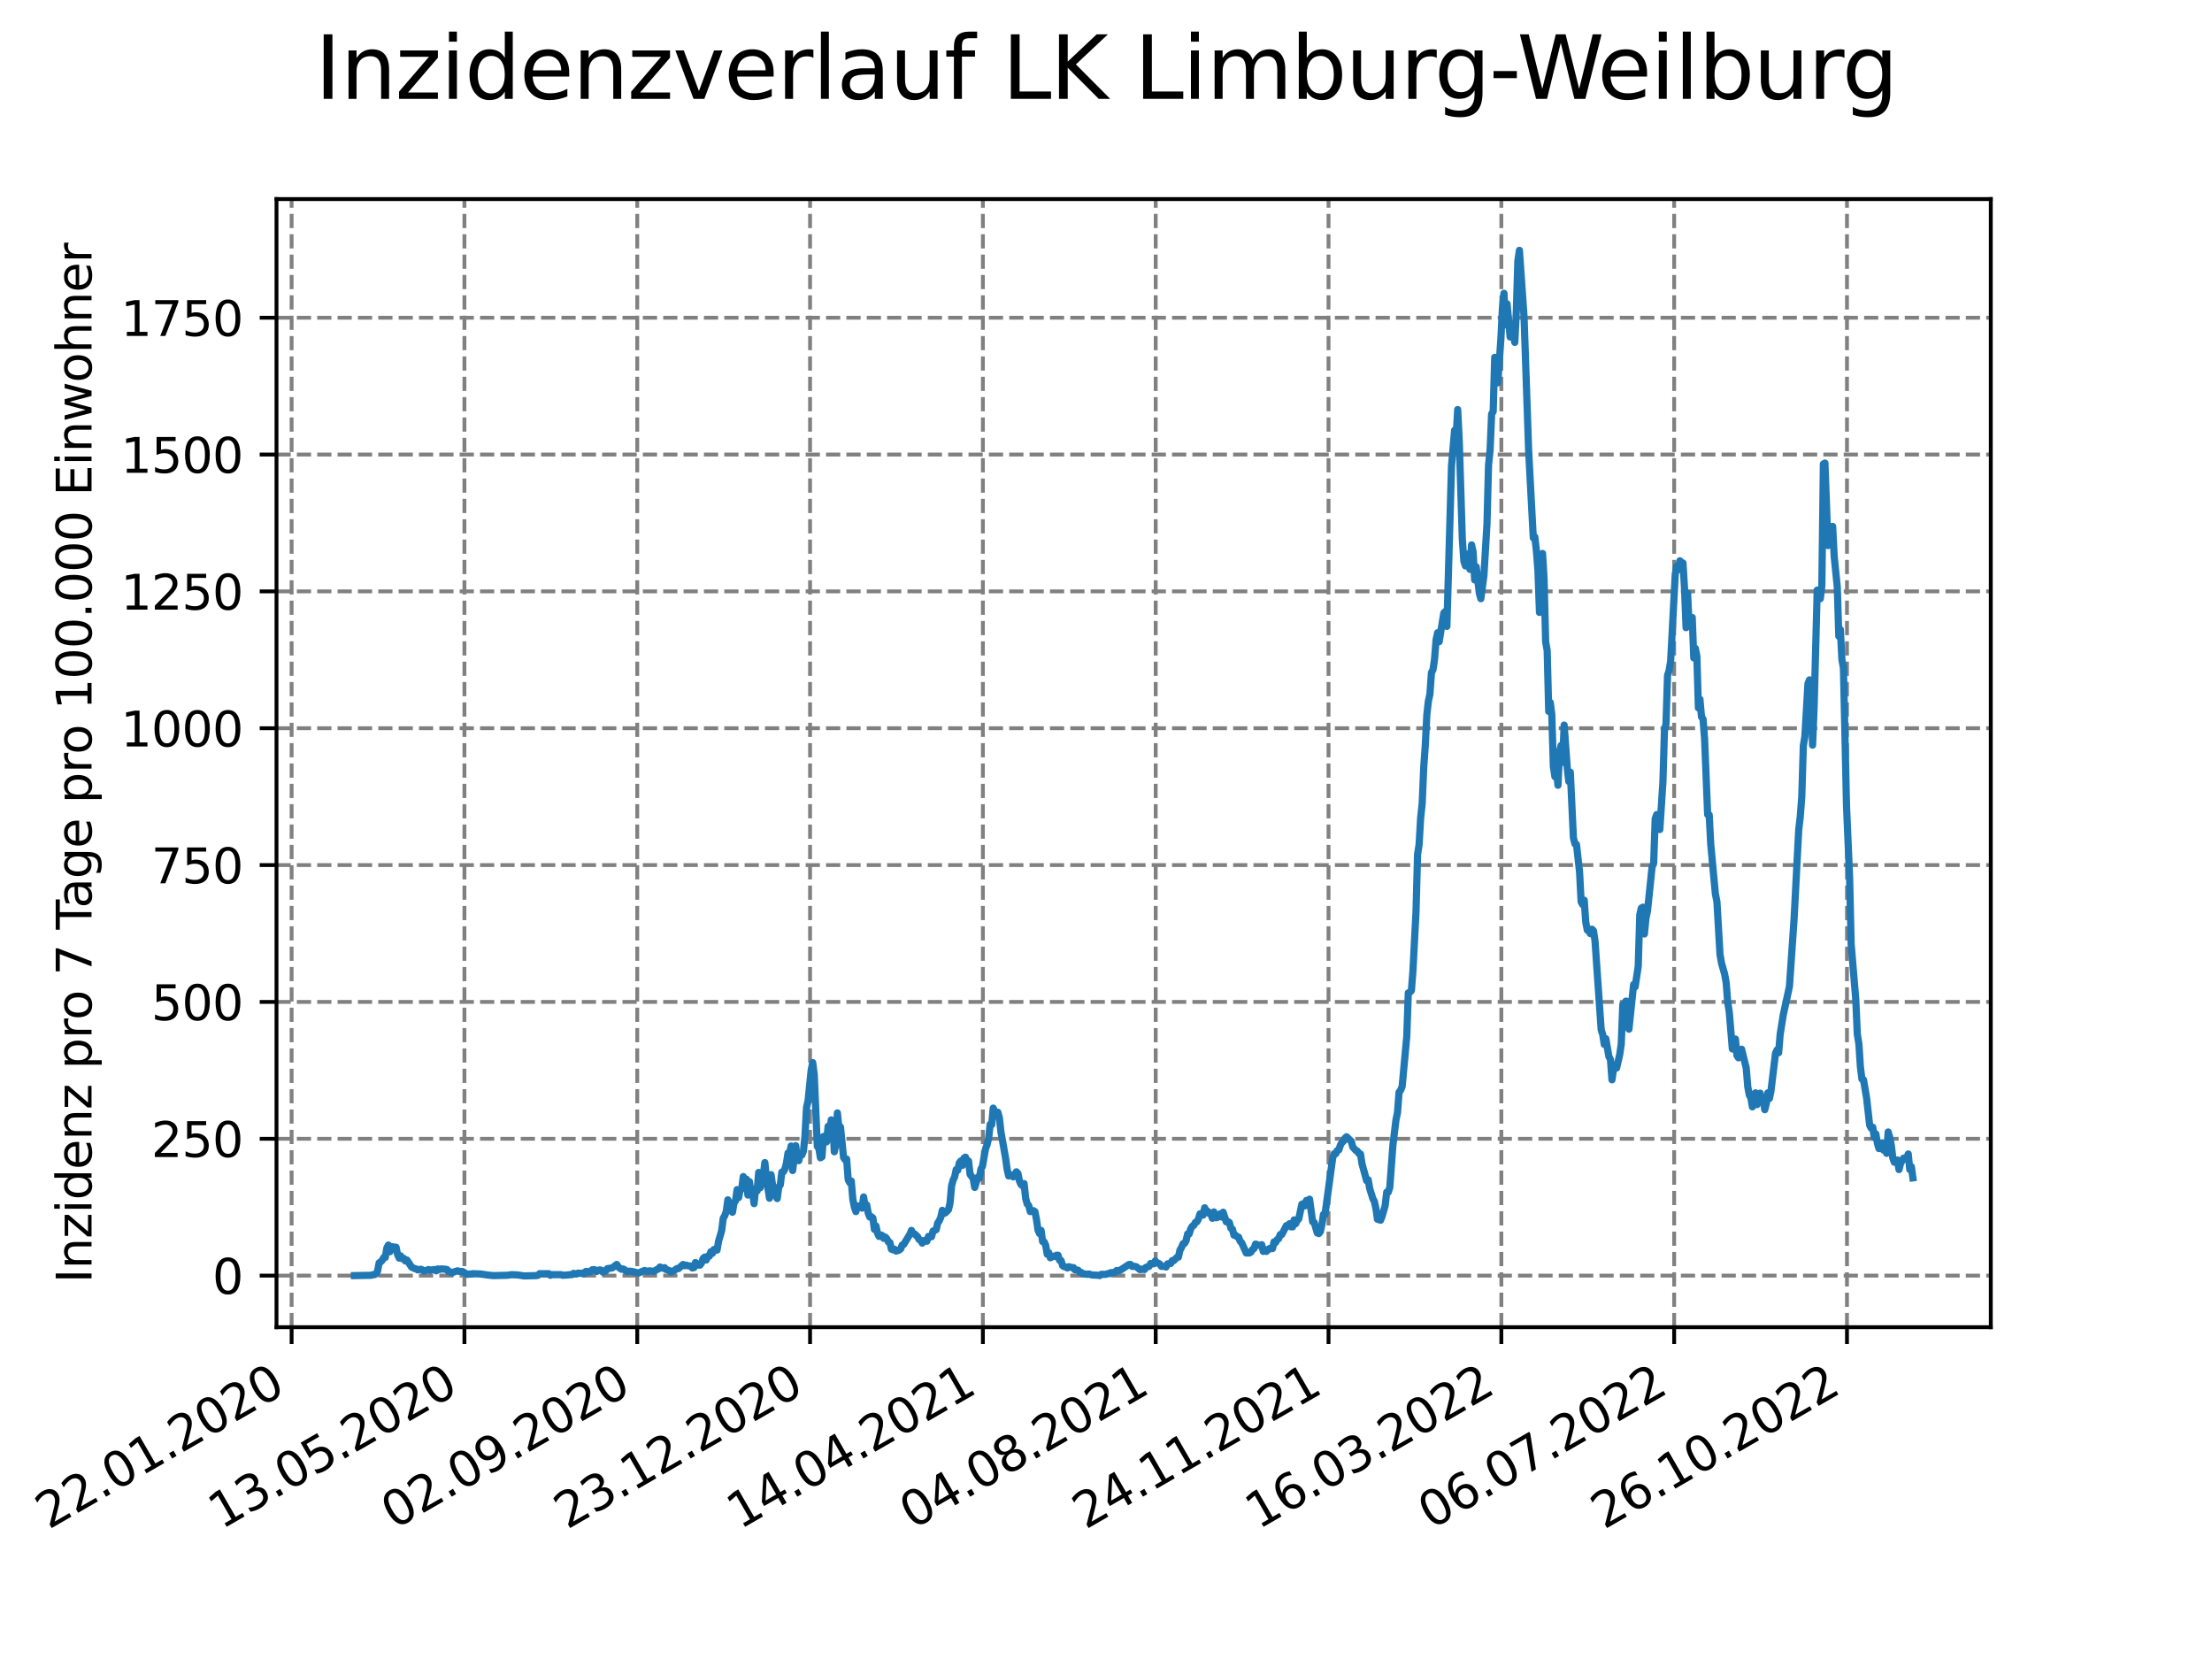 <?xml version="1.0" encoding="utf-8" standalone="no"?>
<!DOCTYPE svg PUBLIC "-//W3C//DTD SVG 1.1//EN"
  "http://www.w3.org/Graphics/SVG/1.1/DTD/svg11.dtd">
<svg xmlns:xlink="http://www.w3.org/1999/xlink" width="460.8pt" height="345.6pt" viewBox="0 0 460.8 345.6" xmlns="http://www.w3.org/2000/svg" version="1.1">
 <defs>
  <style type="text/css">*{stroke-linejoin: round; stroke-linecap: butt}</style>
 </defs>
 <g id="figure_1">
  <g id="patch_1">
   <path d="M 0 345.6 
L 460.8 345.6 
L 460.8 0 
L 0 0 
z
" style="fill: #ffffff"/>
  </g>
  <g id="axes_1">
   <g id="patch_2">
    <path d="M 57.6 276.48 
L 414.72 276.48 
L 414.72 41.472 
L 57.6 41.472 
z
" style="fill: #ffffff"/>
   </g>
   <g id="matplotlib.axis_1">
    <g id="xtick_1">
     <g id="line2d_1">
      <path d="M 60.747 276.48 
L 60.747 41.472 
" clip-path="url(#pa3be6ccd59)" style="fill: none; stroke-dasharray: 2.96,1.28; stroke-dashoffset: 0; stroke: #808080; stroke-width: 0.8"/>
     </g>
     <g id="line2d_2">
      <defs>
       <path id="m8236058ffe" d="M 0 0 
L 0 3.5 
" style="stroke: #000000; stroke-width: 0.8"/>
      </defs>
      <g>
       <use xlink:href="#m8236058ffe" x="60.747" y="276.48" style="stroke: #000000; stroke-width: 0.8"/>
      </g>
     </g>
     <g id="text_1">
      <!-- 22.01.2020 -->
      <g transform="translate(10.122 318.689) rotate(-30) scale(0.1 -0.1)">
       <defs>
        <path id="DejaVuSans-32" d="M 1228 531 
L 3431 531 
L 3431 0 
L 469 0 
L 469 531 
Q 828 903 1448 1529 
Q 2069 2156 2228 2338 
Q 2531 2678 2651 2914 
Q 2772 3150 2772 3378 
Q 2772 3750 2511 3984 
Q 2250 4219 1831 4219 
Q 1534 4219 1204 4116 
Q 875 4013 500 3803 
L 500 4441 
Q 881 4594 1212 4672 
Q 1544 4750 1819 4750 
Q 2544 4750 2975 4387 
Q 3406 4025 3406 3419 
Q 3406 3131 3298 2873 
Q 3191 2616 2906 2266 
Q 2828 2175 2409 1742 
Q 1991 1309 1228 531 
z
" transform="scale(0.016)"/>
        <path id="DejaVuSans-2e" d="M 684 794 
L 1344 794 
L 1344 0 
L 684 0 
L 684 794 
z
" transform="scale(0.016)"/>
        <path id="DejaVuSans-30" d="M 2034 4250 
Q 1547 4250 1301 3770 
Q 1056 3291 1056 2328 
Q 1056 1369 1301 889 
Q 1547 409 2034 409 
Q 2525 409 2770 889 
Q 3016 1369 3016 2328 
Q 3016 3291 2770 3770 
Q 2525 4250 2034 4250 
z
M 2034 4750 
Q 2819 4750 3233 4129 
Q 3647 3509 3647 2328 
Q 3647 1150 3233 529 
Q 2819 -91 2034 -91 
Q 1250 -91 836 529 
Q 422 1150 422 2328 
Q 422 3509 836 4129 
Q 1250 4750 2034 4750 
z
" transform="scale(0.016)"/>
        <path id="DejaVuSans-31" d="M 794 531 
L 1825 531 
L 1825 4091 
L 703 3866 
L 703 4441 
L 1819 4666 
L 2450 4666 
L 2450 531 
L 3481 531 
L 3481 0 
L 794 0 
L 794 531 
z
" transform="scale(0.016)"/>
       </defs>
       <use xlink:href="#DejaVuSans-32"/>
       <use xlink:href="#DejaVuSans-32" x="63.623"/>
       <use xlink:href="#DejaVuSans-2e" x="127.246"/>
       <use xlink:href="#DejaVuSans-30" x="159.033"/>
       <use xlink:href="#DejaVuSans-31" x="222.656"/>
       <use xlink:href="#DejaVuSans-2e" x="286.279"/>
       <use xlink:href="#DejaVuSans-32" x="318.066"/>
       <use xlink:href="#DejaVuSans-30" x="381.689"/>
       <use xlink:href="#DejaVuSans-32" x="445.312"/>
       <use xlink:href="#DejaVuSans-30" x="508.936"/>
      </g>
     </g>
    </g>
    <g id="xtick_2">
     <g id="line2d_3">
      <path d="M 96.749 276.48 
L 96.749 41.472 
" clip-path="url(#pa3be6ccd59)" style="fill: none; stroke-dasharray: 2.96,1.28; stroke-dashoffset: 0; stroke: #808080; stroke-width: 0.8"/>
     </g>
     <g id="line2d_4">
      <g>
       <use xlink:href="#m8236058ffe" x="96.749" y="276.48" style="stroke: #000000; stroke-width: 0.8"/>
      </g>
     </g>
     <g id="text_2">
      <!-- 13.05.2020 -->
      <g transform="translate(46.124 318.689) rotate(-30) scale(0.1 -0.1)">
       <defs>
        <path id="DejaVuSans-33" d="M 2597 2516 
Q 3050 2419 3304 2112 
Q 3559 1806 3559 1356 
Q 3559 666 3084 287 
Q 2609 -91 1734 -91 
Q 1441 -91 1130 -33 
Q 819 25 488 141 
L 488 750 
Q 750 597 1062 519 
Q 1375 441 1716 441 
Q 2309 441 2620 675 
Q 2931 909 2931 1356 
Q 2931 1769 2642 2001 
Q 2353 2234 1838 2234 
L 1294 2234 
L 1294 2753 
L 1863 2753 
Q 2328 2753 2575 2939 
Q 2822 3125 2822 3475 
Q 2822 3834 2567 4026 
Q 2313 4219 1838 4219 
Q 1578 4219 1281 4162 
Q 984 4106 628 3988 
L 628 4550 
Q 988 4650 1302 4700 
Q 1616 4750 1894 4750 
Q 2613 4750 3031 4423 
Q 3450 4097 3450 3541 
Q 3450 3153 3228 2886 
Q 3006 2619 2597 2516 
z
" transform="scale(0.016)"/>
        <path id="DejaVuSans-35" d="M 691 4666 
L 3169 4666 
L 3169 4134 
L 1269 4134 
L 1269 2991 
Q 1406 3038 1543 3061 
Q 1681 3084 1819 3084 
Q 2600 3084 3056 2656 
Q 3513 2228 3513 1497 
Q 3513 744 3044 326 
Q 2575 -91 1722 -91 
Q 1428 -91 1123 -41 
Q 819 9 494 109 
L 494 744 
Q 775 591 1075 516 
Q 1375 441 1709 441 
Q 2250 441 2565 725 
Q 2881 1009 2881 1497 
Q 2881 1984 2565 2268 
Q 2250 2553 1709 2553 
Q 1456 2553 1204 2497 
Q 953 2441 691 2322 
L 691 4666 
z
" transform="scale(0.016)"/>
       </defs>
       <use xlink:href="#DejaVuSans-31"/>
       <use xlink:href="#DejaVuSans-33" x="63.623"/>
       <use xlink:href="#DejaVuSans-2e" x="127.246"/>
       <use xlink:href="#DejaVuSans-30" x="159.033"/>
       <use xlink:href="#DejaVuSans-35" x="222.656"/>
       <use xlink:href="#DejaVuSans-2e" x="286.279"/>
       <use xlink:href="#DejaVuSans-32" x="318.066"/>
       <use xlink:href="#DejaVuSans-30" x="381.689"/>
       <use xlink:href="#DejaVuSans-32" x="445.312"/>
       <use xlink:href="#DejaVuSans-30" x="508.936"/>
      </g>
     </g>
    </g>
    <g id="xtick_3">
     <g id="line2d_5">
      <path d="M 132.75 276.48 
L 132.75 41.472 
" clip-path="url(#pa3be6ccd59)" style="fill: none; stroke-dasharray: 2.96,1.28; stroke-dashoffset: 0; stroke: #808080; stroke-width: 0.8"/>
     </g>
     <g id="line2d_6">
      <g>
       <use xlink:href="#m8236058ffe" x="132.75" y="276.48" style="stroke: #000000; stroke-width: 0.8"/>
      </g>
     </g>
     <g id="text_3">
      <!-- 02.09.2020 -->
      <g transform="translate(82.125 318.689) rotate(-30) scale(0.1 -0.1)">
       <defs>
        <path id="DejaVuSans-39" d="M 703 97 
L 703 672 
Q 941 559 1184 500 
Q 1428 441 1663 441 
Q 2288 441 2617 861 
Q 2947 1281 2994 2138 
Q 2813 1869 2534 1725 
Q 2256 1581 1919 1581 
Q 1219 1581 811 2004 
Q 403 2428 403 3163 
Q 403 3881 828 4315 
Q 1253 4750 1959 4750 
Q 2769 4750 3195 4129 
Q 3622 3509 3622 2328 
Q 3622 1225 3098 567 
Q 2575 -91 1691 -91 
Q 1453 -91 1209 -44 
Q 966 3 703 97 
z
M 1959 2075 
Q 2384 2075 2632 2365 
Q 2881 2656 2881 3163 
Q 2881 3666 2632 3958 
Q 2384 4250 1959 4250 
Q 1534 4250 1286 3958 
Q 1038 3666 1038 3163 
Q 1038 2656 1286 2365 
Q 1534 2075 1959 2075 
z
" transform="scale(0.016)"/>
       </defs>
       <use xlink:href="#DejaVuSans-30"/>
       <use xlink:href="#DejaVuSans-32" x="63.623"/>
       <use xlink:href="#DejaVuSans-2e" x="127.246"/>
       <use xlink:href="#DejaVuSans-30" x="159.033"/>
       <use xlink:href="#DejaVuSans-39" x="222.656"/>
       <use xlink:href="#DejaVuSans-2e" x="286.279"/>
       <use xlink:href="#DejaVuSans-32" x="318.066"/>
       <use xlink:href="#DejaVuSans-30" x="381.689"/>
       <use xlink:href="#DejaVuSans-32" x="445.312"/>
       <use xlink:href="#DejaVuSans-30" x="508.936"/>
      </g>
     </g>
    </g>
    <g id="xtick_4">
     <g id="line2d_7">
      <path d="M 168.751 276.48 
L 168.751 41.472 
" clip-path="url(#pa3be6ccd59)" style="fill: none; stroke-dasharray: 2.96,1.28; stroke-dashoffset: 0; stroke: #808080; stroke-width: 0.8"/>
     </g>
     <g id="line2d_8">
      <g>
       <use xlink:href="#m8236058ffe" x="168.751" y="276.48" style="stroke: #000000; stroke-width: 0.8"/>
      </g>
     </g>
     <g id="text_4">
      <!-- 23.12.2020 -->
      <g transform="translate(118.126 318.689) rotate(-30) scale(0.1 -0.1)">
       <use xlink:href="#DejaVuSans-32"/>
       <use xlink:href="#DejaVuSans-33" x="63.623"/>
       <use xlink:href="#DejaVuSans-2e" x="127.246"/>
       <use xlink:href="#DejaVuSans-31" x="159.033"/>
       <use xlink:href="#DejaVuSans-32" x="222.656"/>
       <use xlink:href="#DejaVuSans-2e" x="286.279"/>
       <use xlink:href="#DejaVuSans-32" x="318.066"/>
       <use xlink:href="#DejaVuSans-30" x="381.689"/>
       <use xlink:href="#DejaVuSans-32" x="445.312"/>
       <use xlink:href="#DejaVuSans-30" x="508.936"/>
      </g>
     </g>
    </g>
    <g id="xtick_5">
     <g id="line2d_9">
      <path d="M 204.753 276.48 
L 204.753 41.472 
" clip-path="url(#pa3be6ccd59)" style="fill: none; stroke-dasharray: 2.96,1.28; stroke-dashoffset: 0; stroke: #808080; stroke-width: 0.8"/>
     </g>
     <g id="line2d_10">
      <g>
       <use xlink:href="#m8236058ffe" x="204.753" y="276.48" style="stroke: #000000; stroke-width: 0.8"/>
      </g>
     </g>
     <g id="text_5">
      <!-- 14.04.2021 -->
      <g transform="translate(154.127 318.689) rotate(-30) scale(0.1 -0.1)">
       <defs>
        <path id="DejaVuSans-34" d="M 2419 4116 
L 825 1625 
L 2419 1625 
L 2419 4116 
z
M 2253 4666 
L 3047 4666 
L 3047 1625 
L 3713 1625 
L 3713 1100 
L 3047 1100 
L 3047 0 
L 2419 0 
L 2419 1100 
L 313 1100 
L 313 1709 
L 2253 4666 
z
" transform="scale(0.016)"/>
       </defs>
       <use xlink:href="#DejaVuSans-31"/>
       <use xlink:href="#DejaVuSans-34" x="63.623"/>
       <use xlink:href="#DejaVuSans-2e" x="127.246"/>
       <use xlink:href="#DejaVuSans-30" x="159.033"/>
       <use xlink:href="#DejaVuSans-34" x="222.656"/>
       <use xlink:href="#DejaVuSans-2e" x="286.279"/>
       <use xlink:href="#DejaVuSans-32" x="318.066"/>
       <use xlink:href="#DejaVuSans-30" x="381.689"/>
       <use xlink:href="#DejaVuSans-32" x="445.312"/>
       <use xlink:href="#DejaVuSans-31" x="508.936"/>
      </g>
     </g>
    </g>
    <g id="xtick_6">
     <g id="line2d_11">
      <path d="M 240.754 276.48 
L 240.754 41.472 
" clip-path="url(#pa3be6ccd59)" style="fill: none; stroke-dasharray: 2.96,1.28; stroke-dashoffset: 0; stroke: #808080; stroke-width: 0.8"/>
     </g>
     <g id="line2d_12">
      <g>
       <use xlink:href="#m8236058ffe" x="240.754" y="276.48" style="stroke: #000000; stroke-width: 0.8"/>
      </g>
     </g>
     <g id="text_6">
      <!-- 04.08.2021 -->
      <g transform="translate(190.129 318.689) rotate(-30) scale(0.1 -0.1)">
       <defs>
        <path id="DejaVuSans-38" d="M 2034 2216 
Q 1584 2216 1326 1975 
Q 1069 1734 1069 1313 
Q 1069 891 1326 650 
Q 1584 409 2034 409 
Q 2484 409 2743 651 
Q 3003 894 3003 1313 
Q 3003 1734 2745 1975 
Q 2488 2216 2034 2216 
z
M 1403 2484 
Q 997 2584 770 2862 
Q 544 3141 544 3541 
Q 544 4100 942 4425 
Q 1341 4750 2034 4750 
Q 2731 4750 3128 4425 
Q 3525 4100 3525 3541 
Q 3525 3141 3298 2862 
Q 3072 2584 2669 2484 
Q 3125 2378 3379 2068 
Q 3634 1759 3634 1313 
Q 3634 634 3220 271 
Q 2806 -91 2034 -91 
Q 1263 -91 848 271 
Q 434 634 434 1313 
Q 434 1759 690 2068 
Q 947 2378 1403 2484 
z
M 1172 3481 
Q 1172 3119 1398 2916 
Q 1625 2713 2034 2713 
Q 2441 2713 2670 2916 
Q 2900 3119 2900 3481 
Q 2900 3844 2670 4047 
Q 2441 4250 2034 4250 
Q 1625 4250 1398 4047 
Q 1172 3844 1172 3481 
z
" transform="scale(0.016)"/>
       </defs>
       <use xlink:href="#DejaVuSans-30"/>
       <use xlink:href="#DejaVuSans-34" x="63.623"/>
       <use xlink:href="#DejaVuSans-2e" x="127.246"/>
       <use xlink:href="#DejaVuSans-30" x="159.033"/>
       <use xlink:href="#DejaVuSans-38" x="222.656"/>
       <use xlink:href="#DejaVuSans-2e" x="286.279"/>
       <use xlink:href="#DejaVuSans-32" x="318.066"/>
       <use xlink:href="#DejaVuSans-30" x="381.689"/>
       <use xlink:href="#DejaVuSans-32" x="445.312"/>
       <use xlink:href="#DejaVuSans-31" x="508.936"/>
      </g>
     </g>
    </g>
    <g id="xtick_7">
     <g id="line2d_13">
      <path d="M 276.755 276.48 
L 276.755 41.472 
" clip-path="url(#pa3be6ccd59)" style="fill: none; stroke-dasharray: 2.96,1.28; stroke-dashoffset: 0; stroke: #808080; stroke-width: 0.8"/>
     </g>
     <g id="line2d_14">
      <g>
       <use xlink:href="#m8236058ffe" x="276.755" y="276.48" style="stroke: #000000; stroke-width: 0.8"/>
      </g>
     </g>
     <g id="text_7">
      <!-- 24.11.2021 -->
      <g transform="translate(226.13 318.689) rotate(-30) scale(0.1 -0.1)">
       <use xlink:href="#DejaVuSans-32"/>
       <use xlink:href="#DejaVuSans-34" x="63.623"/>
       <use xlink:href="#DejaVuSans-2e" x="127.246"/>
       <use xlink:href="#DejaVuSans-31" x="159.033"/>
       <use xlink:href="#DejaVuSans-31" x="222.656"/>
       <use xlink:href="#DejaVuSans-2e" x="286.279"/>
       <use xlink:href="#DejaVuSans-32" x="318.066"/>
       <use xlink:href="#DejaVuSans-30" x="381.689"/>
       <use xlink:href="#DejaVuSans-32" x="445.312"/>
       <use xlink:href="#DejaVuSans-31" x="508.936"/>
      </g>
     </g>
    </g>
    <g id="xtick_8">
     <g id="line2d_15">
      <path d="M 312.757 276.48 
L 312.757 41.472 
" clip-path="url(#pa3be6ccd59)" style="fill: none; stroke-dasharray: 2.96,1.28; stroke-dashoffset: 0; stroke: #808080; stroke-width: 0.8"/>
     </g>
     <g id="line2d_16">
      <g>
       <use xlink:href="#m8236058ffe" x="312.757" y="276.48" style="stroke: #000000; stroke-width: 0.8"/>
      </g>
     </g>
     <g id="text_8">
      <!-- 16.03.2022 -->
      <g transform="translate(262.131 318.689) rotate(-30) scale(0.1 -0.1)">
       <defs>
        <path id="DejaVuSans-36" d="M 2113 2584 
Q 1688 2584 1439 2293 
Q 1191 2003 1191 1497 
Q 1191 994 1439 701 
Q 1688 409 2113 409 
Q 2538 409 2786 701 
Q 3034 994 3034 1497 
Q 3034 2003 2786 2293 
Q 2538 2584 2113 2584 
z
M 3366 4563 
L 3366 3988 
Q 3128 4100 2886 4159 
Q 2644 4219 2406 4219 
Q 1781 4219 1451 3797 
Q 1122 3375 1075 2522 
Q 1259 2794 1537 2939 
Q 1816 3084 2150 3084 
Q 2853 3084 3261 2657 
Q 3669 2231 3669 1497 
Q 3669 778 3244 343 
Q 2819 -91 2113 -91 
Q 1303 -91 875 529 
Q 447 1150 447 2328 
Q 447 3434 972 4092 
Q 1497 4750 2381 4750 
Q 2619 4750 2861 4703 
Q 3103 4656 3366 4563 
z
" transform="scale(0.016)"/>
       </defs>
       <use xlink:href="#DejaVuSans-31"/>
       <use xlink:href="#DejaVuSans-36" x="63.623"/>
       <use xlink:href="#DejaVuSans-2e" x="127.246"/>
       <use xlink:href="#DejaVuSans-30" x="159.033"/>
       <use xlink:href="#DejaVuSans-33" x="222.656"/>
       <use xlink:href="#DejaVuSans-2e" x="286.279"/>
       <use xlink:href="#DejaVuSans-32" x="318.066"/>
       <use xlink:href="#DejaVuSans-30" x="381.689"/>
       <use xlink:href="#DejaVuSans-32" x="445.312"/>
       <use xlink:href="#DejaVuSans-32" x="508.936"/>
      </g>
     </g>
    </g>
    <g id="xtick_9">
     <g id="line2d_17">
      <path d="M 348.758 276.48 
L 348.758 41.472 
" clip-path="url(#pa3be6ccd59)" style="fill: none; stroke-dasharray: 2.96,1.28; stroke-dashoffset: 0; stroke: #808080; stroke-width: 0.8"/>
     </g>
     <g id="line2d_18">
      <g>
       <use xlink:href="#m8236058ffe" x="348.758" y="276.48" style="stroke: #000000; stroke-width: 0.8"/>
      </g>
     </g>
     <g id="text_9">
      <!-- 06.07.2022 -->
      <g transform="translate(298.133 318.689) rotate(-30) scale(0.1 -0.1)">
       <defs>
        <path id="DejaVuSans-37" d="M 525 4666 
L 3525 4666 
L 3525 4397 
L 1831 0 
L 1172 0 
L 2766 4134 
L 525 4134 
L 525 4666 
z
" transform="scale(0.016)"/>
       </defs>
       <use xlink:href="#DejaVuSans-30"/>
       <use xlink:href="#DejaVuSans-36" x="63.623"/>
       <use xlink:href="#DejaVuSans-2e" x="127.246"/>
       <use xlink:href="#DejaVuSans-30" x="159.033"/>
       <use xlink:href="#DejaVuSans-37" x="222.656"/>
       <use xlink:href="#DejaVuSans-2e" x="286.279"/>
       <use xlink:href="#DejaVuSans-32" x="318.066"/>
       <use xlink:href="#DejaVuSans-30" x="381.689"/>
       <use xlink:href="#DejaVuSans-32" x="445.312"/>
       <use xlink:href="#DejaVuSans-32" x="508.936"/>
      </g>
     </g>
    </g>
    <g id="xtick_10">
     <g id="line2d_19">
      <path d="M 384.759 276.48 
L 384.759 41.472 
" clip-path="url(#pa3be6ccd59)" style="fill: none; stroke-dasharray: 2.96,1.28; stroke-dashoffset: 0; stroke: #808080; stroke-width: 0.8"/>
     </g>
     <g id="line2d_20">
      <g>
       <use xlink:href="#m8236058ffe" x="384.759" y="276.48" style="stroke: #000000; stroke-width: 0.8"/>
      </g>
     </g>
     <g id="text_10">
      <!-- 26.10.2022 -->
      <g transform="translate(334.134 318.689) rotate(-30) scale(0.1 -0.1)">
       <use xlink:href="#DejaVuSans-32"/>
       <use xlink:href="#DejaVuSans-36" x="63.623"/>
       <use xlink:href="#DejaVuSans-2e" x="127.246"/>
       <use xlink:href="#DejaVuSans-31" x="159.033"/>
       <use xlink:href="#DejaVuSans-30" x="222.656"/>
       <use xlink:href="#DejaVuSans-2e" x="286.279"/>
       <use xlink:href="#DejaVuSans-32" x="318.066"/>
       <use xlink:href="#DejaVuSans-30" x="381.689"/>
       <use xlink:href="#DejaVuSans-32" x="445.312"/>
       <use xlink:href="#DejaVuSans-32" x="508.936"/>
      </g>
     </g>
    </g>
   </g>
   <g id="matplotlib.axis_2">
    <g id="ytick_1">
     <g id="line2d_21">
      <path d="M 57.6 265.731 
L 414.72 265.731 
" clip-path="url(#pa3be6ccd59)" style="fill: none; stroke-dasharray: 2.96,1.28; stroke-dashoffset: 0; stroke: #808080; stroke-width: 0.8"/>
     </g>
     <g id="line2d_22">
      <defs>
       <path id="m68774be8b2" d="M 0 0 
L -3.5 0 
" style="stroke: #000000; stroke-width: 0.8"/>
      </defs>
      <g>
       <use xlink:href="#m68774be8b2" x="57.6" y="265.731" style="stroke: #000000; stroke-width: 0.8"/>
      </g>
     </g>
     <g id="text_11">
      <!-- 0 -->
      <g transform="translate(44.237 269.531) scale(0.1 -0.1)">
       <use xlink:href="#DejaVuSans-30"/>
      </g>
     </g>
    </g>
    <g id="ytick_2">
     <g id="line2d_23">
      <path d="M 57.6 237.225 
L 414.72 237.225 
" clip-path="url(#pa3be6ccd59)" style="fill: none; stroke-dasharray: 2.96,1.28; stroke-dashoffset: 0; stroke: #808080; stroke-width: 0.8"/>
     </g>
     <g id="line2d_24">
      <g>
       <use xlink:href="#m68774be8b2" x="57.6" y="237.225" style="stroke: #000000; stroke-width: 0.8"/>
      </g>
     </g>
     <g id="text_12">
      <!-- 250 -->
      <g transform="translate(31.512 241.024) scale(0.1 -0.1)">
       <use xlink:href="#DejaVuSans-32"/>
       <use xlink:href="#DejaVuSans-35" x="63.623"/>
       <use xlink:href="#DejaVuSans-30" x="127.246"/>
      </g>
     </g>
    </g>
    <g id="ytick_3">
     <g id="line2d_25">
      <path d="M 57.6 208.718 
L 414.72 208.718 
" clip-path="url(#pa3be6ccd59)" style="fill: none; stroke-dasharray: 2.96,1.28; stroke-dashoffset: 0; stroke: #808080; stroke-width: 0.8"/>
     </g>
     <g id="line2d_26">
      <g>
       <use xlink:href="#m68774be8b2" x="57.6" y="208.718" style="stroke: #000000; stroke-width: 0.8"/>
      </g>
     </g>
     <g id="text_13">
      <!-- 500 -->
      <g transform="translate(31.512 212.518) scale(0.1 -0.1)">
       <use xlink:href="#DejaVuSans-35"/>
       <use xlink:href="#DejaVuSans-30" x="63.623"/>
       <use xlink:href="#DejaVuSans-30" x="127.246"/>
      </g>
     </g>
    </g>
    <g id="ytick_4">
     <g id="line2d_27">
      <path d="M 57.6 180.212 
L 414.72 180.212 
" clip-path="url(#pa3be6ccd59)" style="fill: none; stroke-dasharray: 2.96,1.28; stroke-dashoffset: 0; stroke: #808080; stroke-width: 0.8"/>
     </g>
     <g id="line2d_28">
      <g>
       <use xlink:href="#m68774be8b2" x="57.6" y="180.212" style="stroke: #000000; stroke-width: 0.8"/>
      </g>
     </g>
     <g id="text_14">
      <!-- 750 -->
      <g transform="translate(31.512 184.011) scale(0.1 -0.1)">
       <use xlink:href="#DejaVuSans-37"/>
       <use xlink:href="#DejaVuSans-35" x="63.623"/>
       <use xlink:href="#DejaVuSans-30" x="127.246"/>
      </g>
     </g>
    </g>
    <g id="ytick_5">
     <g id="line2d_29">
      <path d="M 57.6 151.705 
L 414.72 151.705 
" clip-path="url(#pa3be6ccd59)" style="fill: none; stroke-dasharray: 2.96,1.28; stroke-dashoffset: 0; stroke: #808080; stroke-width: 0.8"/>
     </g>
     <g id="line2d_30">
      <g>
       <use xlink:href="#m68774be8b2" x="57.6" y="151.705" style="stroke: #000000; stroke-width: 0.8"/>
      </g>
     </g>
     <g id="text_15">
      <!-- 1000 -->
      <g transform="translate(25.15 155.504) scale(0.1 -0.1)">
       <use xlink:href="#DejaVuSans-31"/>
       <use xlink:href="#DejaVuSans-30" x="63.623"/>
       <use xlink:href="#DejaVuSans-30" x="127.246"/>
       <use xlink:href="#DejaVuSans-30" x="190.869"/>
      </g>
     </g>
    </g>
    <g id="ytick_6">
     <g id="line2d_31">
      <path d="M 57.6 123.198 
L 414.72 123.198 
" clip-path="url(#pa3be6ccd59)" style="fill: none; stroke-dasharray: 2.96,1.28; stroke-dashoffset: 0; stroke: #808080; stroke-width: 0.8"/>
     </g>
     <g id="line2d_32">
      <g>
       <use xlink:href="#m68774be8b2" x="57.6" y="123.198" style="stroke: #000000; stroke-width: 0.8"/>
      </g>
     </g>
     <g id="text_16">
      <!-- 1250 -->
      <g transform="translate(25.15 126.998) scale(0.1 -0.1)">
       <use xlink:href="#DejaVuSans-31"/>
       <use xlink:href="#DejaVuSans-32" x="63.623"/>
       <use xlink:href="#DejaVuSans-35" x="127.246"/>
       <use xlink:href="#DejaVuSans-30" x="190.869"/>
      </g>
     </g>
    </g>
    <g id="ytick_7">
     <g id="line2d_33">
      <path d="M 57.6 94.692 
L 414.72 94.692 
" clip-path="url(#pa3be6ccd59)" style="fill: none; stroke-dasharray: 2.96,1.28; stroke-dashoffset: 0; stroke: #808080; stroke-width: 0.8"/>
     </g>
     <g id="line2d_34">
      <g>
       <use xlink:href="#m68774be8b2" x="57.6" y="94.692" style="stroke: #000000; stroke-width: 0.8"/>
      </g>
     </g>
     <g id="text_17">
      <!-- 1500 -->
      <g transform="translate(25.15 98.491) scale(0.1 -0.1)">
       <use xlink:href="#DejaVuSans-31"/>
       <use xlink:href="#DejaVuSans-35" x="63.623"/>
       <use xlink:href="#DejaVuSans-30" x="127.246"/>
       <use xlink:href="#DejaVuSans-30" x="190.869"/>
      </g>
     </g>
    </g>
    <g id="ytick_8">
     <g id="line2d_35">
      <path d="M 57.6 66.185 
L 414.72 66.185 
" clip-path="url(#pa3be6ccd59)" style="fill: none; stroke-dasharray: 2.96,1.28; stroke-dashoffset: 0; stroke: #808080; stroke-width: 0.8"/>
     </g>
     <g id="line2d_36">
      <g>
       <use xlink:href="#m68774be8b2" x="57.6" y="66.185" style="stroke: #000000; stroke-width: 0.8"/>
      </g>
     </g>
     <g id="text_18">
      <!-- 1750 -->
      <g transform="translate(25.15 69.985) scale(0.1 -0.1)">
       <use xlink:href="#DejaVuSans-31"/>
       <use xlink:href="#DejaVuSans-37" x="63.623"/>
       <use xlink:href="#DejaVuSans-35" x="127.246"/>
       <use xlink:href="#DejaVuSans-30" x="190.869"/>
      </g>
     </g>
    </g>
    <g id="text_19">
     <!-- Inzidenz pro 7 Tage pro 100.000 Einwohner -->
     <g transform="translate(19.07 267.301) rotate(-90) scale(0.1 -0.1)">
      <defs>
       <path id="DejaVuSans-49" d="M 628 4666 
L 1259 4666 
L 1259 0 
L 628 0 
L 628 4666 
z
" transform="scale(0.016)"/>
       <path id="DejaVuSans-6e" d="M 3513 2113 
L 3513 0 
L 2938 0 
L 2938 2094 
Q 2938 2591 2744 2837 
Q 2550 3084 2163 3084 
Q 1697 3084 1428 2787 
Q 1159 2491 1159 1978 
L 1159 0 
L 581 0 
L 581 3500 
L 1159 3500 
L 1159 2956 
Q 1366 3272 1645 3428 
Q 1925 3584 2291 3584 
Q 2894 3584 3203 3211 
Q 3513 2838 3513 2113 
z
" transform="scale(0.016)"/>
       <path id="DejaVuSans-7a" d="M 353 3500 
L 3084 3500 
L 3084 2975 
L 922 459 
L 3084 459 
L 3084 0 
L 275 0 
L 275 525 
L 2438 3041 
L 353 3041 
L 353 3500 
z
" transform="scale(0.016)"/>
       <path id="DejaVuSans-69" d="M 603 3500 
L 1178 3500 
L 1178 0 
L 603 0 
L 603 3500 
z
M 603 4863 
L 1178 4863 
L 1178 4134 
L 603 4134 
L 603 4863 
z
" transform="scale(0.016)"/>
       <path id="DejaVuSans-64" d="M 2906 2969 
L 2906 4863 
L 3481 4863 
L 3481 0 
L 2906 0 
L 2906 525 
Q 2725 213 2448 61 
Q 2172 -91 1784 -91 
Q 1150 -91 751 415 
Q 353 922 353 1747 
Q 353 2572 751 3078 
Q 1150 3584 1784 3584 
Q 2172 3584 2448 3432 
Q 2725 3281 2906 2969 
z
M 947 1747 
Q 947 1113 1208 752 
Q 1469 391 1925 391 
Q 2381 391 2643 752 
Q 2906 1113 2906 1747 
Q 2906 2381 2643 2742 
Q 2381 3103 1925 3103 
Q 1469 3103 1208 2742 
Q 947 2381 947 1747 
z
" transform="scale(0.016)"/>
       <path id="DejaVuSans-65" d="M 3597 1894 
L 3597 1613 
L 953 1613 
Q 991 1019 1311 708 
Q 1631 397 2203 397 
Q 2534 397 2845 478 
Q 3156 559 3463 722 
L 3463 178 
Q 3153 47 2828 -22 
Q 2503 -91 2169 -91 
Q 1331 -91 842 396 
Q 353 884 353 1716 
Q 353 2575 817 3079 
Q 1281 3584 2069 3584 
Q 2775 3584 3186 3129 
Q 3597 2675 3597 1894 
z
M 3022 2063 
Q 3016 2534 2758 2815 
Q 2500 3097 2075 3097 
Q 1594 3097 1305 2825 
Q 1016 2553 972 2059 
L 3022 2063 
z
" transform="scale(0.016)"/>
       <path id="DejaVuSans-20" transform="scale(0.016)"/>
       <path id="DejaVuSans-70" d="M 1159 525 
L 1159 -1331 
L 581 -1331 
L 581 3500 
L 1159 3500 
L 1159 2969 
Q 1341 3281 1617 3432 
Q 1894 3584 2278 3584 
Q 2916 3584 3314 3078 
Q 3713 2572 3713 1747 
Q 3713 922 3314 415 
Q 2916 -91 2278 -91 
Q 1894 -91 1617 61 
Q 1341 213 1159 525 
z
M 3116 1747 
Q 3116 2381 2855 2742 
Q 2594 3103 2138 3103 
Q 1681 3103 1420 2742 
Q 1159 2381 1159 1747 
Q 1159 1113 1420 752 
Q 1681 391 2138 391 
Q 2594 391 2855 752 
Q 3116 1113 3116 1747 
z
" transform="scale(0.016)"/>
       <path id="DejaVuSans-72" d="M 2631 2963 
Q 2534 3019 2420 3045 
Q 2306 3072 2169 3072 
Q 1681 3072 1420 2755 
Q 1159 2438 1159 1844 
L 1159 0 
L 581 0 
L 581 3500 
L 1159 3500 
L 1159 2956 
Q 1341 3275 1631 3429 
Q 1922 3584 2338 3584 
Q 2397 3584 2469 3576 
Q 2541 3569 2628 3553 
L 2631 2963 
z
" transform="scale(0.016)"/>
       <path id="DejaVuSans-6f" d="M 1959 3097 
Q 1497 3097 1228 2736 
Q 959 2375 959 1747 
Q 959 1119 1226 758 
Q 1494 397 1959 397 
Q 2419 397 2687 759 
Q 2956 1122 2956 1747 
Q 2956 2369 2687 2733 
Q 2419 3097 1959 3097 
z
M 1959 3584 
Q 2709 3584 3137 3096 
Q 3566 2609 3566 1747 
Q 3566 888 3137 398 
Q 2709 -91 1959 -91 
Q 1206 -91 779 398 
Q 353 888 353 1747 
Q 353 2609 779 3096 
Q 1206 3584 1959 3584 
z
" transform="scale(0.016)"/>
       <path id="DejaVuSans-54" d="M -19 4666 
L 3928 4666 
L 3928 4134 
L 2272 4134 
L 2272 0 
L 1638 0 
L 1638 4134 
L -19 4134 
L -19 4666 
z
" transform="scale(0.016)"/>
       <path id="DejaVuSans-61" d="M 2194 1759 
Q 1497 1759 1228 1600 
Q 959 1441 959 1056 
Q 959 750 1161 570 
Q 1363 391 1709 391 
Q 2188 391 2477 730 
Q 2766 1069 2766 1631 
L 2766 1759 
L 2194 1759 
z
M 3341 1997 
L 3341 0 
L 2766 0 
L 2766 531 
Q 2569 213 2275 61 
Q 1981 -91 1556 -91 
Q 1019 -91 701 211 
Q 384 513 384 1019 
Q 384 1609 779 1909 
Q 1175 2209 1959 2209 
L 2766 2209 
L 2766 2266 
Q 2766 2663 2505 2880 
Q 2244 3097 1772 3097 
Q 1472 3097 1187 3025 
Q 903 2953 641 2809 
L 641 3341 
Q 956 3463 1253 3523 
Q 1550 3584 1831 3584 
Q 2591 3584 2966 3190 
Q 3341 2797 3341 1997 
z
" transform="scale(0.016)"/>
       <path id="DejaVuSans-67" d="M 2906 1791 
Q 2906 2416 2648 2759 
Q 2391 3103 1925 3103 
Q 1463 3103 1205 2759 
Q 947 2416 947 1791 
Q 947 1169 1205 825 
Q 1463 481 1925 481 
Q 2391 481 2648 825 
Q 2906 1169 2906 1791 
z
M 3481 434 
Q 3481 -459 3084 -895 
Q 2688 -1331 1869 -1331 
Q 1566 -1331 1297 -1286 
Q 1028 -1241 775 -1147 
L 775 -588 
Q 1028 -725 1275 -790 
Q 1522 -856 1778 -856 
Q 2344 -856 2625 -561 
Q 2906 -266 2906 331 
L 2906 616 
Q 2728 306 2450 153 
Q 2172 0 1784 0 
Q 1141 0 747 490 
Q 353 981 353 1791 
Q 353 2603 747 3093 
Q 1141 3584 1784 3584 
Q 2172 3584 2450 3431 
Q 2728 3278 2906 2969 
L 2906 3500 
L 3481 3500 
L 3481 434 
z
" transform="scale(0.016)"/>
       <path id="DejaVuSans-45" d="M 628 4666 
L 3578 4666 
L 3578 4134 
L 1259 4134 
L 1259 2753 
L 3481 2753 
L 3481 2222 
L 1259 2222 
L 1259 531 
L 3634 531 
L 3634 0 
L 628 0 
L 628 4666 
z
" transform="scale(0.016)"/>
       <path id="DejaVuSans-77" d="M 269 3500 
L 844 3500 
L 1563 769 
L 2278 3500 
L 2956 3500 
L 3675 769 
L 4391 3500 
L 4966 3500 
L 4050 0 
L 3372 0 
L 2619 2869 
L 1863 0 
L 1184 0 
L 269 3500 
z
" transform="scale(0.016)"/>
       <path id="DejaVuSans-68" d="M 3513 2113 
L 3513 0 
L 2938 0 
L 2938 2094 
Q 2938 2591 2744 2837 
Q 2550 3084 2163 3084 
Q 1697 3084 1428 2787 
Q 1159 2491 1159 1978 
L 1159 0 
L 581 0 
L 581 4863 
L 1159 4863 
L 1159 2956 
Q 1366 3272 1645 3428 
Q 1925 3584 2291 3584 
Q 2894 3584 3203 3211 
Q 3513 2838 3513 2113 
z
" transform="scale(0.016)"/>
      </defs>
      <use xlink:href="#DejaVuSans-49"/>
      <use xlink:href="#DejaVuSans-6e" x="29.492"/>
      <use xlink:href="#DejaVuSans-7a" x="92.871"/>
      <use xlink:href="#DejaVuSans-69" x="145.361"/>
      <use xlink:href="#DejaVuSans-64" x="173.145"/>
      <use xlink:href="#DejaVuSans-65" x="236.621"/>
      <use xlink:href="#DejaVuSans-6e" x="298.145"/>
      <use xlink:href="#DejaVuSans-7a" x="361.523"/>
      <use xlink:href="#DejaVuSans-20" x="414.014"/>
      <use xlink:href="#DejaVuSans-70" x="445.801"/>
      <use xlink:href="#DejaVuSans-72" x="509.277"/>
      <use xlink:href="#DejaVuSans-6f" x="548.141"/>
      <use xlink:href="#DejaVuSans-20" x="609.322"/>
      <use xlink:href="#DejaVuSans-37" x="641.109"/>
      <use xlink:href="#DejaVuSans-20" x="704.732"/>
      <use xlink:href="#DejaVuSans-54" x="736.52"/>
      <use xlink:href="#DejaVuSans-61" x="781.104"/>
      <use xlink:href="#DejaVuSans-67" x="842.383"/>
      <use xlink:href="#DejaVuSans-65" x="905.859"/>
      <use xlink:href="#DejaVuSans-20" x="967.383"/>
      <use xlink:href="#DejaVuSans-70" x="999.17"/>
      <use xlink:href="#DejaVuSans-72" x="1062.646"/>
      <use xlink:href="#DejaVuSans-6f" x="1101.51"/>
      <use xlink:href="#DejaVuSans-20" x="1162.691"/>
      <use xlink:href="#DejaVuSans-31" x="1194.479"/>
      <use xlink:href="#DejaVuSans-30" x="1258.102"/>
      <use xlink:href="#DejaVuSans-30" x="1321.725"/>
      <use xlink:href="#DejaVuSans-2e" x="1385.348"/>
      <use xlink:href="#DejaVuSans-30" x="1417.135"/>
      <use xlink:href="#DejaVuSans-30" x="1480.758"/>
      <use xlink:href="#DejaVuSans-30" x="1544.381"/>
      <use xlink:href="#DejaVuSans-20" x="1608.004"/>
      <use xlink:href="#DejaVuSans-45" x="1639.791"/>
      <use xlink:href="#DejaVuSans-69" x="1702.975"/>
      <use xlink:href="#DejaVuSans-6e" x="1730.758"/>
      <use xlink:href="#DejaVuSans-77" x="1794.137"/>
      <use xlink:href="#DejaVuSans-6f" x="1875.924"/>
      <use xlink:href="#DejaVuSans-68" x="1937.105"/>
      <use xlink:href="#DejaVuSans-6e" x="2000.484"/>
      <use xlink:href="#DejaVuSans-65" x="2063.863"/>
      <use xlink:href="#DejaVuSans-72" x="2125.387"/>
     </g>
    </g>
   </g>
   <g id="line2d_37">
    <path d="M 73.833 265.731 
L 77.369 265.665 
L 77.69 265.533 
L 78.011 265.533 
L 78.333 265.334 
L 78.654 264.803 
L 78.976 263.078 
L 79.297 262.879 
L 79.619 262.548 
L 79.94 261.951 
L 80.262 261.951 
L 80.583 259.961 
L 80.904 259.364 
L 81.226 260.757 
L 81.547 259.696 
L 82.512 259.828 
L 82.833 261.354 
L 83.154 262.083 
L 83.476 261.619 
L 83.797 262.216 
L 84.119 262.15 
L 84.44 262.68 
L 84.762 262.481 
L 85.726 263.941 
L 86.369 264.272 
L 86.69 264.339 
L 87.012 264.538 
L 87.655 264.405 
L 87.976 264.538 
L 88.298 264.803 
L 88.94 264.604 
L 89.262 264.471 
L 89.583 264.67 
L 89.905 264.538 
L 90.548 264.471 
L 90.869 264.737 
L 91.19 264.339 
L 91.512 264.471 
L 91.833 264.339 
L 92.798 264.405 
L 93.119 264.471 
L 93.441 264.936 
L 93.762 264.936 
L 94.083 265.135 
L 95.048 264.803 
L 95.369 264.737 
L 95.691 264.869 
L 96.334 264.869 
L 97.298 265.466 
L 97.941 265.4 
L 98.584 265.334 
L 100.191 265.4 
L 101.477 265.599 
L 102.119 265.665 
L 102.762 265.731 
L 105.655 265.665 
L 106.62 265.533 
L 107.905 265.599 
L 109.191 265.798 
L 111.763 265.731 
L 112.084 265.665 
L 112.406 265.334 
L 114.334 265.334 
L 114.656 265.665 
L 114.977 265.533 
L 116.906 265.533 
L 117.227 265.665 
L 118.191 265.599 
L 118.834 265.533 
L 119.156 265.533 
L 119.477 265.267 
L 120.12 265.4 
L 120.442 265.201 
L 120.763 265.267 
L 121.406 265.201 
L 121.727 265.334 
L 122.049 264.869 
L 122.37 264.869 
L 122.692 265.002 
L 123.013 264.936 
L 123.335 264.538 
L 123.656 264.471 
L 123.977 264.538 
L 124.299 264.869 
L 124.942 264.538 
L 125.263 264.604 
L 125.585 265.002 
L 125.906 264.936 
L 126.227 264.737 
L 126.549 264.272 
L 127.513 264.14 
L 128.478 263.41 
L 128.799 263.941 
L 129.442 264.405 
L 129.763 264.339 
L 130.085 264.471 
L 130.406 264.803 
L 130.728 264.936 
L 131.049 264.803 
L 131.692 264.869 
L 132.978 265.201 
L 134.263 264.67 
L 134.906 264.869 
L 135.228 264.737 
L 135.871 264.803 
L 136.192 264.869 
L 136.835 264.471 
L 137.156 264.339 
L 137.478 263.941 
L 138.121 264.206 
L 138.442 264.073 
L 138.764 264.471 
L 139.407 264.67 
L 139.728 265.002 
L 140.049 264.936 
L 141.014 264.272 
L 141.335 264.272 
L 142.299 263.41 
L 142.621 263.675 
L 142.942 263.543 
L 143.264 263.675 
L 143.907 263.742 
L 144.228 264.14 
L 144.55 264.073 
L 144.871 263.012 
L 145.192 263.543 
L 145.835 263.543 
L 146.157 263.078 
L 146.478 262.15 
L 146.8 261.884 
L 147.121 262.481 
L 147.443 261.685 
L 147.764 261.685 
L 148.085 260.757 
L 148.407 261.089 
L 148.728 260.293 
L 149.05 260.226 
L 149.371 260.425 
L 149.693 258.568 
L 150.335 256.379 
L 150.657 253.792 
L 150.978 253.262 
L 151.3 252.333 
L 151.621 249.945 
L 152.264 251.206 
L 152.586 252.532 
L 152.907 250.609 
L 153.228 250.144 
L 153.55 247.823 
L 153.871 249.481 
L 154.193 247.757 
L 154.514 247.69 
L 154.836 245.103 
L 155.157 247.226 
L 155.479 245.634 
L 155.8 248.95 
L 156.121 246.165 
L 156.443 248.42 
L 156.764 248.353 
L 157.086 250.741 
L 157.407 247.624 
L 157.729 248.088 
L 158.05 244.241 
L 158.371 247.425 
L 158.693 245.369 
L 159.014 244.772 
L 159.336 242.185 
L 159.657 245.501 
L 160.3 249.614 
L 160.622 244.705 
L 160.943 246.894 
L 161.586 248.884 
L 161.907 249.68 
L 162.229 247.292 
L 162.55 246.828 
L 162.872 244.175 
L 163.193 244.108 
L 163.515 243.511 
L 163.836 242.251 
L 164.157 240.195 
L 164.479 240.394 
L 164.8 238.736 
L 165.122 243.843 
L 165.765 238.67 
L 166.086 241.455 
L 166.407 241.787 
L 166.729 240.394 
L 167.05 240.593 
L 167.372 239.797 
L 167.693 236.613 
L 168.015 230.71 
L 168.336 229.317 
L 168.979 222.95 
L 169.3 221.358 
L 169.622 223.878 
L 170.265 238.802 
L 170.586 239.266 
L 170.908 241.19 
L 171.229 240.991 
L 171.551 236.746 
L 171.872 237.807 
L 172.193 237.874 
L 172.515 234.623 
L 172.836 236.083 
L 173.158 233.297 
L 173.479 233.43 
L 173.801 239.93 
L 174.122 238.338 
L 174.443 231.838 
L 174.765 235.088 
L 175.086 234.756 
L 175.729 241.124 
L 176.051 241.588 
L 176.372 241.455 
L 176.694 245.767 
L 177.015 246.364 
L 177.336 246.032 
L 177.658 249.813 
L 177.979 251.471 
L 178.301 252.399 
L 178.622 251.206 
L 179.265 251.405 
L 179.587 251.67 
L 179.908 249.348 
L 180.229 251.537 
L 180.551 251.007 
L 180.872 252.731 
L 181.194 253.527 
L 181.515 253.461 
L 181.837 253.726 
L 182.158 256.114 
L 182.479 255.384 
L 182.801 256.91 
L 183.122 257.573 
L 183.444 257.241 
L 183.765 257.374 
L 184.087 257.971 
L 184.408 257.706 
L 184.73 258.037 
L 185.051 258.701 
L 185.372 258.833 
L 185.694 260.226 
L 186.015 260.359 
L 186.337 260.226 
L 186.658 260.624 
L 187.301 260.425 
L 187.623 260.16 
L 187.944 259.364 
L 188.265 259.231 
L 189.551 257.109 
L 189.873 256.313 
L 190.194 256.976 
L 190.516 257.042 
L 191.158 257.639 
L 191.48 258.236 
L 191.801 258.369 
L 192.123 258.966 
L 192.444 258.435 
L 193.087 258.568 
L 193.408 257.573 
L 193.73 257.706 
L 194.051 257.639 
L 194.373 256.446 
L 195.016 256.18 
L 195.337 254.787 
L 195.659 254.323 
L 195.98 253.593 
L 196.301 252.134 
L 196.623 252.797 
L 196.944 252.665 
L 197.587 252.002 
L 197.909 250.609 
L 198.23 247.027 
L 198.552 245.833 
L 198.873 245.17 
L 199.194 243.644 
L 199.516 243.777 
L 199.837 242.251 
L 200.159 241.853 
L 200.48 242.782 
L 200.802 241.256 
L 201.123 241.057 
L 201.444 241.986 
L 201.766 241.853 
L 202.087 244.639 
L 202.73 245.501 
L 203.052 247.359 
L 203.695 245.236 
L 204.016 245.435 
L 204.337 243.578 
L 204.659 242.981 
L 205.302 239.333 
L 205.623 238.471 
L 205.945 237.144 
L 206.266 234.226 
L 206.588 234.292 
L 206.909 230.843 
L 207.23 231.639 
L 207.873 231.705 
L 208.195 232.899 
L 208.516 235.817 
L 209.48 241.256 
L 209.802 243.578 
L 210.123 244.971 
L 210.445 244.772 
L 210.766 244.772 
L 211.088 245.17 
L 211.731 244.108 
L 212.052 244.44 
L 212.373 246.032 
L 212.695 246.762 
L 213.016 247.027 
L 213.338 246.563 
L 213.659 249.614 
L 213.981 250.808 
L 214.302 251.139 
L 214.624 252.399 
L 215.266 252.201 
L 215.588 252.399 
L 215.909 253.991 
L 216.231 256.247 
L 216.552 256.976 
L 216.874 256.313 
L 217.195 258.634 
L 217.516 258.701 
L 217.838 259.43 
L 218.159 261.287 
L 218.481 260.956 
L 218.802 262.017 
L 219.445 261.685 
L 219.767 261.752 
L 220.088 261.486 
L 220.409 261.486 
L 220.731 262.548 
L 221.052 262.614 
L 221.374 263.675 
L 221.695 263.874 
L 222.017 263.941 
L 222.338 264.14 
L 222.66 263.874 
L 223.302 264.073 
L 223.624 264.073 
L 223.945 264.538 
L 224.588 264.604 
L 224.91 265.002 
L 225.231 265.068 
L 225.552 265.334 
L 226.517 265.466 
L 226.838 265.4 
L 227.481 265.599 
L 228.767 265.665 
L 229.088 265.731 
L 229.41 265.466 
L 230.374 265.466 
L 230.696 265.334 
L 231.017 265.334 
L 231.338 265.135 
L 231.981 265.068 
L 232.303 265.002 
L 232.624 264.67 
L 233.267 264.67 
L 235.196 263.41 
L 235.517 263.41 
L 235.839 263.808 
L 236.481 263.808 
L 236.803 263.941 
L 237.446 264.471 
L 237.767 264.471 
L 238.089 264.339 
L 238.41 264.471 
L 238.732 264.007 
L 239.374 263.808 
L 239.696 263.211 
L 240.339 263.277 
L 240.66 262.68 
L 240.982 263.078 
L 241.303 263.145 
L 241.624 263.344 
L 241.946 263.808 
L 242.589 263.808 
L 242.91 263.941 
L 243.232 263.277 
L 243.875 263.211 
L 244.196 262.614 
L 244.517 262.614 
L 245.16 261.951 
L 245.482 261.884 
L 245.803 260.425 
L 246.125 259.895 
L 246.446 259.099 
L 246.768 259.032 
L 247.089 258.435 
L 247.41 257.042 
L 247.732 257.042 
L 248.053 255.981 
L 248.375 255.451 
L 248.696 255.252 
L 249.018 254.655 
L 249.339 254.522 
L 249.66 253.925 
L 249.982 252.864 
L 250.303 252.864 
L 250.625 253.129 
L 250.946 251.604 
L 251.268 252.267 
L 251.589 252.333 
L 251.911 252.797 
L 252.232 252.731 
L 252.553 253.792 
L 252.875 252.466 
L 253.196 253.66 
L 253.518 253.66 
L 254.161 252.864 
L 254.482 253.527 
L 254.804 252.532 
L 255.446 254.522 
L 255.768 254.456 
L 256.089 254.655 
L 256.411 255.849 
L 256.732 256.048 
L 257.054 257.308 
L 257.375 257.308 
L 257.696 257.639 
L 258.018 257.706 
L 258.339 258.568 
L 258.661 258.9 
L 259.625 261.022 
L 260.268 261.022 
L 260.589 260.823 
L 260.911 260.293 
L 261.232 260.094 
L 261.554 259.165 
L 262.518 259.497 
L 262.84 259.298 
L 263.161 260.691 
L 263.482 260.293 
L 263.804 260.691 
L 264.447 260.094 
L 265.09 260.094 
L 265.411 258.701 
L 265.732 258.833 
L 266.054 258.236 
L 266.375 258.037 
L 266.697 257.175 
L 267.018 257.175 
L 267.983 255.318 
L 268.304 255.384 
L 268.625 254.92 
L 268.947 255.583 
L 269.268 255.583 
L 269.59 254.124 
L 269.911 254.92 
L 270.233 254.19 
L 270.554 253.925 
L 271.197 250.874 
L 271.518 250.741 
L 271.84 251.206 
L 272.161 250.078 
L 272.483 250.277 
L 272.804 249.813 
L 273.447 254.522 
L 273.768 254.655 
L 274.411 256.843 
L 274.733 256.976 
L 275.054 256.578 
L 275.376 255.119 
L 275.697 252.996 
L 276.019 252.996 
L 277.626 241.19 
L 277.947 240.328 
L 278.269 240.328 
L 278.59 239.664 
L 278.912 239.532 
L 279.233 238.537 
L 279.554 238.006 
L 279.876 237.741 
L 280.197 237.078 
L 280.519 236.812 
L 281.483 237.741 
L 281.805 238.935 
L 282.447 239.664 
L 282.769 239.797 
L 283.09 240.328 
L 283.412 240.394 
L 283.733 242.45 
L 284.697 245.966 
L 285.019 245.767 
L 285.34 247.624 
L 285.983 249.68 
L 286.305 250.277 
L 286.626 251.736 
L 286.948 253.991 
L 287.59 254.19 
L 287.912 253.394 
L 288.555 251.139 
L 288.876 248.353 
L 289.198 248.353 
L 289.519 247.359 
L 290.162 238.603 
L 290.805 233.297 
L 291.126 231.771 
L 291.448 227.526 
L 291.769 227.128 
L 292.091 226.332 
L 293.055 215.919 
L 293.376 206.832 
L 293.698 206.699 
L 294.019 206.368 
L 294.341 202.255 
L 294.984 189.852 
L 295.305 177.979 
L 295.626 175.923 
L 295.948 170.351 
L 296.269 167.367 
L 296.591 159.805 
L 296.912 155.295 
L 297.234 148.927 
L 297.555 146.075 
L 297.877 144.616 
L 298.198 140.106 
L 298.519 139.509 
L 298.841 137.32 
L 299.162 133.274 
L 299.484 131.815 
L 299.805 133.672 
L 300.769 127.702 
L 301.091 127.371 
L 301.412 130.488 
L 302.377 97.058 
L 303.02 89.63 
L 303.341 90.956 
L 303.662 85.318 
L 303.984 91.686 
L 304.627 112.248 
L 304.948 116.891 
L 305.27 117.886 
L 305.591 115.431 
L 305.913 117.952 
L 306.234 118.615 
L 306.555 113.508 
L 306.877 114.967 
L 307.198 120.804 
L 307.52 118.085 
L 308.163 123.523 
L 308.484 124.717 
L 309.127 119.875 
L 309.77 109.064 
L 310.091 96.859 
L 310.413 93.742 
L 310.734 86.247 
L 311.056 85.716 
L 311.377 74.441 
L 311.698 77.691 
L 312.02 79.747 
L 312.663 70.593 
L 312.984 64.226 
L 313.306 61.109 
L 313.627 67.675 
L 313.949 63.297 
L 314.591 70.195 
L 314.913 67.808 
L 315.556 71.323 
L 315.877 64.956 
L 316.199 54.343 
L 316.52 52.154 
L 317.484 65.95 
L 318.449 94.007 
L 319.413 112.049 
L 319.734 111.85 
L 320.056 114.702 
L 320.377 118.748 
L 320.699 127.57 
L 321.02 118.947 
L 321.342 115.299 
L 321.663 120.738 
L 321.985 133.672 
L 322.306 135.529 
L 322.627 148.198 
L 322.949 146.34 
L 323.27 148.861 
L 323.592 159.672 
L 323.913 161.795 
L 324.235 160.601 
L 324.556 163.586 
L 324.877 156.621 
L 325.199 155.295 
L 325.52 158.81 
L 325.842 151.05 
L 326.485 159.938 
L 326.806 162.79 
L 327.128 160.866 
L 327.77 174.53 
L 328.092 175.79 
L 328.413 175.923 
L 329.056 181.693 
L 329.378 187.862 
L 329.699 188.459 
L 330.021 187.53 
L 330.342 192.107 
L 330.663 193.765 
L 330.985 193.964 
L 331.306 194.495 
L 331.628 193.566 
L 331.949 193.898 
L 332.271 196.02 
L 333.556 214.526 
L 333.878 215.521 
L 334.199 217.577 
L 334.521 216.383 
L 335.164 220.098 
L 335.485 220.695 
L 335.806 224.94 
L 336.128 222.684 
L 336.449 221.888 
L 336.771 222.485 
L 337.414 219.7 
L 337.735 217.511 
L 338.057 209.286 
L 338.378 209.75 
L 338.699 208.556 
L 339.021 208.623 
L 339.342 214.393 
L 340.307 205.107 
L 340.628 205.572 
L 341.271 201.327 
L 341.592 190.581 
L 341.914 189.189 
L 342.235 188.99 
L 342.557 194.561 
L 342.878 191.311 
L 343.2 189.786 
L 344.164 180.566 
L 344.485 179.903 
L 344.807 170.55 
L 345.128 169.688 
L 345.45 170.617 
L 345.771 172.805 
L 346.414 162.923 
L 346.735 152.244 
L 347.057 150.784 
L 347.378 140.703 
L 347.7 139.708 
L 348.021 137.784 
L 348.985 119.61 
L 349.307 117.952 
L 349.628 118.682 
L 349.95 116.824 
L 350.271 117.156 
L 350.593 117.289 
L 350.914 122.529 
L 351.236 130.753 
L 351.557 123.59 
L 351.878 130.488 
L 352.2 129.825 
L 352.521 128.631 
L 352.843 137.054 
L 353.164 135.065 
L 353.486 136.657 
L 353.807 147.468 
L 354.129 145.677 
L 354.45 149.325 
L 354.771 149.79 
L 355.093 153.836 
L 355.736 169.688 
L 356.057 169.754 
L 356.379 175.857 
L 357.343 186.204 
L 357.664 187.796 
L 358.307 198.806 
L 358.629 200.663 
L 359.272 202.919 
L 359.593 204.709 
L 359.914 208.822 
L 360.236 210.812 
L 360.879 218.506 
L 361.2 218.572 
L 361.522 216.45 
L 361.843 219.899 
L 362.165 220.363 
L 362.486 219.766 
L 362.807 218.572 
L 363.772 222.485 
L 364.093 226.399 
L 364.415 228.123 
L 364.736 228.72 
L 365.057 230.577 
L 365.379 228.057 
L 365.7 227.659 
L 366.022 230.113 
L 366.343 227.924 
L 366.665 227.725 
L 366.986 229.317 
L 367.308 228.853 
L 367.629 231.174 
L 367.95 229.914 
L 368.272 227.659 
L 368.593 228.853 
L 368.915 227.327 
L 369.879 219.368 
L 370.201 218.705 
L 370.522 219.302 
L 370.843 215.455 
L 371.486 211.409 
L 372.772 205.505 
L 373.736 191.51 
L 374.701 172.938 
L 375.022 170.152 
L 375.344 165.974 
L 375.665 155.361 
L 375.986 153.438 
L 376.629 142.427 
L 376.951 141.631 
L 377.272 144.152 
L 377.594 155.228 
L 377.915 147.269 
L 378.558 122.927 
L 378.879 123.523 
L 379.201 124.717 
L 379.522 121.998 
L 379.844 96.661 
L 380.165 96.462 
L 380.808 113.641 
L 381.13 112.314 
L 381.451 109.727 
L 381.772 109.661 
L 382.094 115.896 
L 382.737 122.263 
L 383.058 132.544 
L 383.38 131.151 
L 383.701 137.386 
L 384.022 139.177 
L 384.665 167.963 
L 385.308 182.821 
L 385.63 196.684 
L 386.594 208.225 
L 386.915 215.455 
L 387.237 217.444 
L 387.558 222.286 
L 387.88 224.807 
L 388.201 224.94 
L 388.844 228.72 
L 389.487 234.425 
L 389.808 235.021 
L 390.13 234.822 
L 390.451 236.945 
L 390.773 236.215 
L 391.094 238.139 
L 391.416 239.266 
L 391.737 239.2 
L 392.058 238.073 
L 392.38 239.598 
L 392.701 238.869 
L 393.023 240.261 
L 393.344 235.817 
L 393.666 236.945 
L 393.987 238.537 
L 394.309 241.256 
L 394.63 242.119 
L 394.951 241.986 
L 395.273 241.654 
L 395.594 243.644 
L 395.916 242.384 
L 396.559 241.256 
L 396.88 241.323 
L 397.202 241.256 
L 397.523 240.394 
L 397.844 243.644 
L 398.166 243.047 
L 398.487 245.369 
L 398.487 245.369 
" clip-path="url(#pa3be6ccd59)" style="fill: none; stroke: #1f77b4; stroke-width: 1.5; stroke-linecap: square"/>
   </g>
   <g id="patch_3">
    <path d="M 57.6 276.48 
L 57.6 41.472 
" style="fill: none; stroke: #000000; stroke-width: 0.8; stroke-linejoin: miter; stroke-linecap: square"/>
   </g>
   <g id="patch_4">
    <path d="M 414.72 276.48 
L 414.72 41.472 
" style="fill: none; stroke: #000000; stroke-width: 0.8; stroke-linejoin: miter; stroke-linecap: square"/>
   </g>
   <g id="patch_5">
    <path d="M 57.6 276.48 
L 414.72 276.48 
" style="fill: none; stroke: #000000; stroke-width: 0.8; stroke-linejoin: miter; stroke-linecap: square"/>
   </g>
   <g id="patch_6">
    <path d="M 57.6 41.472 
L 414.72 41.472 
" style="fill: none; stroke: #000000; stroke-width: 0.8; stroke-linejoin: miter; stroke-linecap: square"/>
   </g>
  </g>
  <g id="text_20">
   <!-- Inzidenzverlauf LK Limburg-Weilburg -->
   <g transform="translate(65.625 20.589) scale(0.18 -0.18)">
    <defs>
     <path id="DejaVuSans-76" d="M 191 3500 
L 800 3500 
L 1894 563 
L 2988 3500 
L 3597 3500 
L 2284 0 
L 1503 0 
L 191 3500 
z
" transform="scale(0.016)"/>
     <path id="DejaVuSans-6c" d="M 603 4863 
L 1178 4863 
L 1178 0 
L 603 0 
L 603 4863 
z
" transform="scale(0.016)"/>
     <path id="DejaVuSans-75" d="M 544 1381 
L 544 3500 
L 1119 3500 
L 1119 1403 
Q 1119 906 1312 657 
Q 1506 409 1894 409 
Q 2359 409 2629 706 
Q 2900 1003 2900 1516 
L 2900 3500 
L 3475 3500 
L 3475 0 
L 2900 0 
L 2900 538 
Q 2691 219 2414 64 
Q 2138 -91 1772 -91 
Q 1169 -91 856 284 
Q 544 659 544 1381 
z
M 1991 3584 
L 1991 3584 
z
" transform="scale(0.016)"/>
     <path id="DejaVuSans-66" d="M 2375 4863 
L 2375 4384 
L 1825 4384 
Q 1516 4384 1395 4259 
Q 1275 4134 1275 3809 
L 1275 3500 
L 2222 3500 
L 2222 3053 
L 1275 3053 
L 1275 0 
L 697 0 
L 697 3053 
L 147 3053 
L 147 3500 
L 697 3500 
L 697 3744 
Q 697 4328 969 4595 
Q 1241 4863 1831 4863 
L 2375 4863 
z
" transform="scale(0.016)"/>
     <path id="DejaVuSans-4c" d="M 628 4666 
L 1259 4666 
L 1259 531 
L 3531 531 
L 3531 0 
L 628 0 
L 628 4666 
z
" transform="scale(0.016)"/>
     <path id="DejaVuSans-4b" d="M 628 4666 
L 1259 4666 
L 1259 2694 
L 3353 4666 
L 4166 4666 
L 1850 2491 
L 4331 0 
L 3500 0 
L 1259 2247 
L 1259 0 
L 628 0 
L 628 4666 
z
" transform="scale(0.016)"/>
     <path id="DejaVuSans-6d" d="M 3328 2828 
Q 3544 3216 3844 3400 
Q 4144 3584 4550 3584 
Q 5097 3584 5394 3201 
Q 5691 2819 5691 2113 
L 5691 0 
L 5113 0 
L 5113 2094 
Q 5113 2597 4934 2840 
Q 4756 3084 4391 3084 
Q 3944 3084 3684 2787 
Q 3425 2491 3425 1978 
L 3425 0 
L 2847 0 
L 2847 2094 
Q 2847 2600 2669 2842 
Q 2491 3084 2119 3084 
Q 1678 3084 1418 2786 
Q 1159 2488 1159 1978 
L 1159 0 
L 581 0 
L 581 3500 
L 1159 3500 
L 1159 2956 
Q 1356 3278 1631 3431 
Q 1906 3584 2284 3584 
Q 2666 3584 2933 3390 
Q 3200 3197 3328 2828 
z
" transform="scale(0.016)"/>
     <path id="DejaVuSans-62" d="M 3116 1747 
Q 3116 2381 2855 2742 
Q 2594 3103 2138 3103 
Q 1681 3103 1420 2742 
Q 1159 2381 1159 1747 
Q 1159 1113 1420 752 
Q 1681 391 2138 391 
Q 2594 391 2855 752 
Q 3116 1113 3116 1747 
z
M 1159 2969 
Q 1341 3281 1617 3432 
Q 1894 3584 2278 3584 
Q 2916 3584 3314 3078 
Q 3713 2572 3713 1747 
Q 3713 922 3314 415 
Q 2916 -91 2278 -91 
Q 1894 -91 1617 61 
Q 1341 213 1159 525 
L 1159 0 
L 581 0 
L 581 4863 
L 1159 4863 
L 1159 2969 
z
" transform="scale(0.016)"/>
     <path id="DejaVuSans-2d" d="M 313 2009 
L 1997 2009 
L 1997 1497 
L 313 1497 
L 313 2009 
z
" transform="scale(0.016)"/>
     <path id="DejaVuSans-57" d="M 213 4666 
L 850 4666 
L 1831 722 
L 2809 4666 
L 3519 4666 
L 4500 722 
L 5478 4666 
L 6119 4666 
L 4947 0 
L 4153 0 
L 3169 4050 
L 2175 0 
L 1381 0 
L 213 4666 
z
" transform="scale(0.016)"/>
    </defs>
    <use xlink:href="#DejaVuSans-49"/>
    <use xlink:href="#DejaVuSans-6e" x="29.492"/>
    <use xlink:href="#DejaVuSans-7a" x="92.871"/>
    <use xlink:href="#DejaVuSans-69" x="145.361"/>
    <use xlink:href="#DejaVuSans-64" x="173.145"/>
    <use xlink:href="#DejaVuSans-65" x="236.621"/>
    <use xlink:href="#DejaVuSans-6e" x="298.145"/>
    <use xlink:href="#DejaVuSans-7a" x="361.523"/>
    <use xlink:href="#DejaVuSans-76" x="414.014"/>
    <use xlink:href="#DejaVuSans-65" x="473.193"/>
    <use xlink:href="#DejaVuSans-72" x="534.717"/>
    <use xlink:href="#DejaVuSans-6c" x="575.83"/>
    <use xlink:href="#DejaVuSans-61" x="603.613"/>
    <use xlink:href="#DejaVuSans-75" x="664.893"/>
    <use xlink:href="#DejaVuSans-66" x="728.271"/>
    <use xlink:href="#DejaVuSans-20" x="763.477"/>
    <use xlink:href="#DejaVuSans-4c" x="795.264"/>
    <use xlink:href="#DejaVuSans-4b" x="850.977"/>
    <use xlink:href="#DejaVuSans-20" x="916.553"/>
    <use xlink:href="#DejaVuSans-4c" x="948.34"/>
    <use xlink:href="#DejaVuSans-69" x="1004.053"/>
    <use xlink:href="#DejaVuSans-6d" x="1031.836"/>
    <use xlink:href="#DejaVuSans-62" x="1129.248"/>
    <use xlink:href="#DejaVuSans-75" x="1192.725"/>
    <use xlink:href="#DejaVuSans-72" x="1256.104"/>
    <use xlink:href="#DejaVuSans-67" x="1295.467"/>
    <use xlink:href="#DejaVuSans-2d" x="1358.943"/>
    <use xlink:href="#DejaVuSans-57" x="1391.027"/>
    <use xlink:href="#DejaVuSans-65" x="1484.029"/>
    <use xlink:href="#DejaVuSans-69" x="1545.553"/>
    <use xlink:href="#DejaVuSans-6c" x="1573.336"/>
    <use xlink:href="#DejaVuSans-62" x="1601.119"/>
    <use xlink:href="#DejaVuSans-75" x="1664.596"/>
    <use xlink:href="#DejaVuSans-72" x="1727.975"/>
    <use xlink:href="#DejaVuSans-67" x="1767.338"/>
   </g>
  </g>
 </g>
 <defs>
  <clipPath id="pa3be6ccd59">
   <rect x="57.6" y="41.472" width="357.12" height="235.008"/>
  </clipPath>
 </defs>
</svg>
